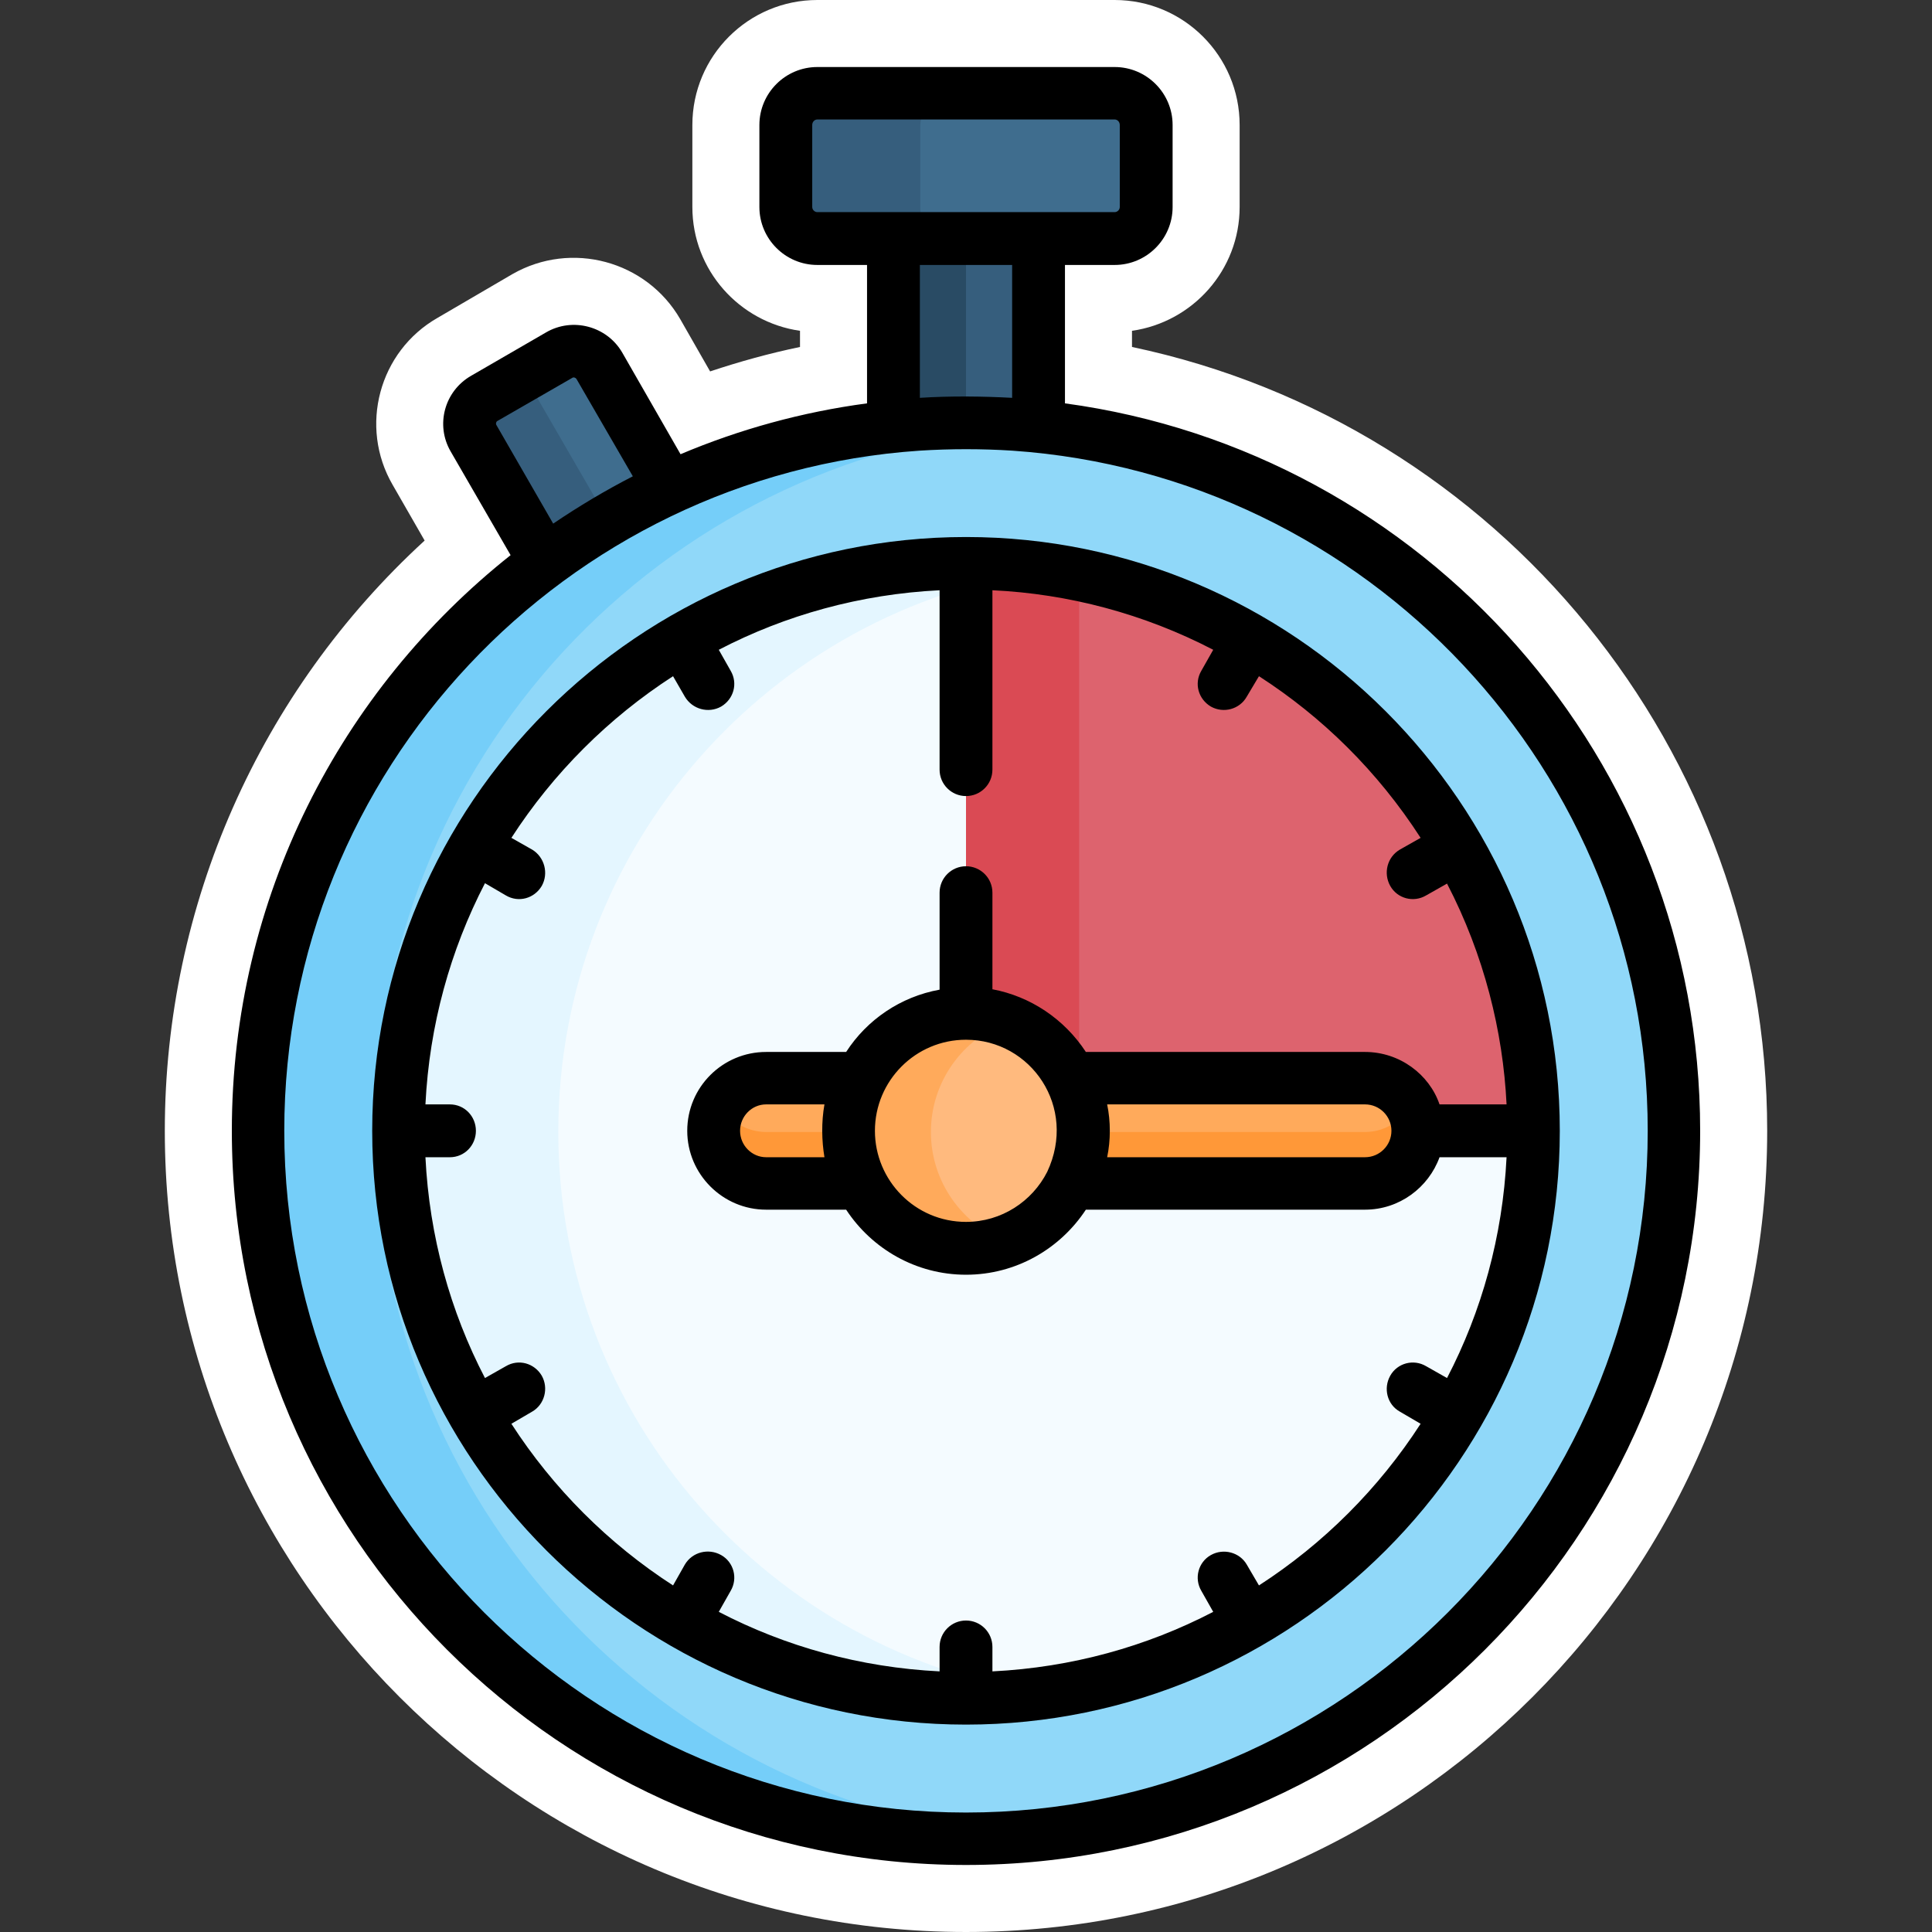 <?xml version="1.0" encoding="UTF-8"?>
<!DOCTYPE svg PUBLIC "-//W3C//DTD SVG 1.1//EN" "http://www.w3.org/Graphics/SVG/1.1/DTD/svg11.dtd">
<!-- Creator: CorelDRAW 2018 (64-Bit) -->
<svg xmlns="http://www.w3.org/2000/svg" xml:space="preserve" width="49px" height="49px" version="1.1" shape-rendering="geometricPrecision" text-rendering="geometricPrecision" image-rendering="optimizeQuality" fill-rule="evenodd" clip-rule="evenodd"
viewBox="0 0 49 49"
 xmlns:xlink="http://www.w3.org/1999/xlink">
 <rect x="0" y="0" width="49" height="49" fill="#333333" stroke="none"/>
 <g id="Layer_x0020_1">
  <g id="_1774604752016">
   <path fill="white" d="M10.77 13.71l-0.81 -1.41c-0.86,-1.48 -0.35,-3.39 1.14,-4.24l1.9 -1.11c1.49,-0.85 3.39,-0.34 4.25,1.14l0.76 1.33c0.75,-0.25 1.51,-0.46 2.28,-0.62l0 -0.41c-1.54,-0.22 -2.73,-1.54 -2.73,-3.14l0 -2.08c0,-1.75 1.42,-3.17 3.17,-3.17l7.54 0c1.75,0 3.17,1.42 3.17,3.17l0 2.08c0,1.6 -1.19,2.92 -2.73,3.14l0 0.41c9.3,1.96 16.11,10.23 16.11,19.88 0,11.21 -9.11,20.32 -20.32,20.32 -11.21,0 -20.32,-9.11 -20.32,-20.32 0,-5.73 2.41,-11.14 6.59,-14.97z"/>
   <g>
    <path fill="#3F6D8E" d="M15.19 9.3c-0.2,-0.35 -0.65,-0.47 -1.01,-0.27l-1.9 1.11c-0.36,0.2 -0.48,0.65 -0.28,1.01l1.81 3.13 0.31 0.04 2.86 -1.66 0 -0.26 -1.79 -3.1z"/>
    <path fill="#365E7D" d="M13.66 10.15c-0.14,-0.25 -0.15,-0.53 -0.07,-0.78l-1.31 0.77c-0.36,0.2 -0.48,0.65 -0.28,1.01l1.81 3.13 0.31 0.04 1.46 -0.85 -1.92 -3.32z"/>
    <polygon fill="#365E7D" points="26.14,5.91 22.83,5.91 22.66,6.08 22.66,10.85 22.81,11.04 26.06,11.04 26.34,10.85 26.34,6.08 "/>
    <polygon fill="#294B64" points="24.5,6.08 24.67,5.91 22.83,5.91 22.66,6.08 22.66,10.85 22.81,11.04 24.65,11.04 24.5,10.85 "/>
    <circle fill="#90D8F9" transform="matrix(0.02 -0.02 0.02 0.02 24.491 28.709)" r="629.95"/>
    <path fill="#75CEF9" d="M9.52 28.71c0,-9.42 7.25,-17.14 16.46,-17.89 -0.49,-0.04 -0.98,-0.07 -1.48,-0.07 -9.92,0 -17.96,8.04 -17.96,17.96 0,9.92 8.04,17.95 17.96,17.95 0.5,0 0.99,-0.02 1.48,-0.06 -9.21,-0.75 -16.46,-8.48 -16.46,-17.89z"/>
    <circle fill="#F4FBFF" transform="matrix(0.02 -0.02 0.02 0.02 24.491 28.709)" r="504.95"/>
    <path fill="#E4F6FF" d="M14.16 28.71c0,-7.25 5.38,-13.26 12.36,-14.25 -0.66,-0.09 -1.34,-0.14 -2.02,-0.14 -7.94,0 -14.4,6.45 -14.4,14.39 0,7.94 6.46,14.39 14.4,14.39 0.68,0 1.36,-0.05 2.02,-0.14 -6.98,-0.99 -12.36,-7 -12.36,-14.25z"/>
    <path fill="#3F6D8E" d="M28.27 2.4l-7.55 0c-0.44,0 -0.8,0.35 -0.8,0.8l0 2.08c0,0.44 0.36,0.8 0.8,0.8l7.55 0c0.44,0 0.8,-0.36 0.8,-0.8l0 -2.08c0,-0.45 -0.36,-0.8 -0.8,-0.8z"/>
    <path fill="#365E7D" d="M23.34 5.28l0 -2.08c0,-0.45 0.36,-0.8 0.8,-0.8l-3.42 0c-0.44,0 -0.8,0.35 -0.8,0.8l0 2.08c0,0.44 0.36,0.8 0.8,0.8l3.42 0c-0.44,0 -0.8,-0.36 -0.8,-0.8z"/>
    <path fill="#DD636E" d="M24.5 14.32l0 11.41 0.2 0.28 2.11 1.64 7.69 0 1.18 0.74 0.27 0.32 2.94 0c0,-7.94 -6.46,-14.39 -14.39,-14.39z"/>
    <path fill="#DA4A54" d="M27.37 14.6c-0.93,-0.18 -1.89,-0.28 -2.87,-0.28l0 11.41 0.2 0.28 2.11 1.64 0.56 0 0 -13.05 0 0z"/>
    <path fill="#FFAA5B" d="M21.84 27.37c-0.83,0 -1.45,0 -2.41,0 -0.74,0 -1.34,0.6 -1.34,1.34 0,0.74 0.6,1.34 1.34,1.34l2.41 0 0.13 -0.29 0 -2.15 -0.13 -0.24z"/>
    <path fill="#FFAA5B" d="M34.62 27.37c-0.92,0 -6.65,0 -7.46,0l-0.23 0.18 0 2.06 0.23 0.44 7.46 0c0.73,0 1.33,-0.6 1.33,-1.34 0,-0.74 -0.6,-1.34 -1.33,-1.34l0 0z"/>
    <path fill="#FF9838" d="M19.43 28.71c-0.49,0 -0.92,-0.27 -1.16,-0.67 -0.11,0.2 -0.18,0.43 -0.18,0.67 0,0.74 0.6,1.34 1.34,1.34l2.41 0 0.13 -0.29 0 -1.33 -0.13 0.28c-0.83,0 -1.45,0 -2.41,0z"/>
    <path fill="#FF9838" d="M34.62 28.71l-7.46 0 -0.23 -0.43 0 1.33 0.23 0.44 7.46 0c0.73,0 1.33,-0.6 1.33,-1.34 0,-0.24 -0.06,-0.47 -0.18,-0.67 -0.23,0.4 -0.66,0.67 -1.15,0.67z"/>
    <circle fill="#FFBA7E" transform="matrix(0.011 -0.026 0.026 0.011 24.506 28.715)" r="104.49"/>
    <path fill="#FFAA5B" d="M23.61 28.71c0,-1.27 0.8,-2.36 1.93,-2.79 -0.32,-0.12 -0.68,-0.19 -1.04,-0.19 -1.65,0 -2.98,1.34 -2.98,2.98 0,1.64 1.33,2.98 2.98,2.98 0.36,0 0.72,-0.07 1.04,-0.19 -1.13,-0.43 -1.93,-1.52 -1.93,-2.79z"/>
    <path fill="black" d="M5.88 28.68c0,10.27 8.35,18.62 18.62,18.62 10.27,0 18.62,-8.35 18.62,-18.62 0,-9.42 -7.02,-17.22 -16.11,-18.45l0 -3.51 1.26 0c0.81,0 1.47,-0.66 1.47,-1.47l0 -2.08c0,-0.81 -0.66,-1.47 -1.47,-1.47l-2.21 0 -3.12 0 0 0 -2.21 0c-0.81,0 -1.47,0.66 -1.47,1.47l0 2.08c0,0.81 0.66,1.47 1.47,1.47l1.26 0 0 3.51c-1.65,0.22 -3.24,0.66 -4.73,1.29l-1.48 -2.58c-0.39,-0.67 -1.26,-0.9 -1.93,-0.51l-1.9 1.1c-0.68,0.39 -0.91,1.25 -0.52,1.92l1.52 2.63c-4.31,3.42 -7.07,8.69 -7.07,14.6l0 0zm20.18 -25.65l0.42 0 1.79 0c0.07,0 0.13,0.06 0.13,0.14l0 2.08c0,0.07 -0.06,0.13 -0.13,0.13 -0.59,0 -6.26,0 -7.54,0 -0.07,0 -0.13,-0.06 -0.13,-0.13l0 -2.08c0,-0.08 0.06,-0.14 0.13,-0.14l1.49 0 0 0 3.84 0zm-2.73 3.69l2.34 0 0 3.37c-0.75,-0.04 -1.56,-0.05 -2.34,0l0 -3.37zm-10.74 4.06c-0.02,-0.03 -0.01,-0.08 0.02,-0.1l1.91 -1.1c0.03,-0.02 0.08,0 0.1,0.03l1.43 2.47c-0.7,0.36 -1.37,0.76 -2.02,1.2l-1.44 -2.5zm10.73 0.65c0.79,-0.05 1.58,-0.05 2.36,0 8.99,0.62 16.11,8.12 16.11,17.25 0,9.53 -7.76,17.29 -17.29,17.29 -9.53,0 -17.29,-7.76 -17.29,-17.29 0,-9.14 7.13,-16.64 16.11,-17.25l0 0z"/>
    <path fill="black" d="M24.5 43.74c8.3,0 15.06,-6.76 15.06,-15.06 0,-8.32 -6.78,-15.06 -15.06,-15.06l0 0c-8.3,0 -15.06,6.76 -15.06,15.06 0,8.3 6.76,15.06 15.06,15.06zm-12.2 -21.34l0.53 0.31c0.32,0.19 0.72,0.08 0.91,-0.24 0.18,-0.32 0.07,-0.73 -0.24,-0.92l-0.53 -0.3c1.06,-1.64 2.46,-3.04 4.1,-4.1l0.3 0.52c0.19,0.32 0.6,0.43 0.92,0.25 0.32,-0.19 0.43,-0.59 0.24,-0.91l-0.3 -0.53c1.69,-0.88 3.59,-1.41 5.6,-1.51l0 4.55c0,0.37 0.3,0.67 0.67,0.67 0.37,0 0.67,-0.3 0.67,-0.67 0,-0.92 0,-3.64 0,-4.55 1.93,0.09 3.85,0.6 5.6,1.51l-0.3 0.53c-0.19,0.32 -0.08,0.72 0.24,0.91 0.32,0.18 0.73,0.07 0.91,-0.25l0.31 -0.52c1.6,1.03 3.01,2.41 4.1,4.1l-0.53 0.3c-0.32,0.19 -0.42,0.6 -0.24,0.92 0.18,0.32 0.59,0.43 0.91,0.24l0.53 -0.3c0.94,1.81 1.42,3.75 1.51,5.6 -0.6,0 -1.09,0 -1.7,0 -0.26,-0.76 -1.01,-1.33 -1.89,-1.33l-7.08 0c-0.55,-0.84 -1.41,-1.41 -2.37,-1.59l0 -2.45c0,-0.37 -0.3,-0.67 -0.67,-0.67 -0.37,0 -0.67,0.3 -0.67,0.67l0 2.46c-0.99,0.18 -1.84,0.76 -2.37,1.58l-2.03 0c-1.1,0 -2,0.89 -2,2 0,1.1 0.9,2 2,2l2.03 0c0.65,0.99 1.77,1.65 3.04,1.65 1.27,0 2.39,-0.66 3.04,-1.65l7.08 0c0.87,0 1.61,-0.56 1.89,-1.33l1.7 0c-0.1,2.01 -0.63,3.91 -1.51,5.6l-0.53 -0.3c-0.32,-0.19 -0.73,-0.08 -0.91,0.24 -0.18,0.32 -0.08,0.73 0.24,0.91l0.53 0.31c-1.06,1.64 -2.46,3.04 -4.1,4.1l-0.31 -0.53c-0.18,-0.31 -0.59,-0.42 -0.91,-0.24 -0.32,0.18 -0.43,0.59 -0.24,0.91l0.3 0.53c-1.69,0.88 -3.59,1.41 -5.6,1.51l0 -0.62c0,-0.37 -0.3,-0.67 -0.67,-0.67 -0.37,0 -0.67,0.3 -0.67,0.67l0 0.62c-2.01,-0.1 -3.91,-0.63 -5.6,-1.51l0.3 -0.53c0.19,-0.32 0.08,-0.73 -0.24,-0.91 -0.32,-0.18 -0.73,-0.08 -0.92,0.24l-0.3 0.53c-1.64,-1.06 -3.04,-2.46 -4.1,-4.1l0.53 -0.31c0.31,-0.18 0.42,-0.59 0.24,-0.91 -0.19,-0.32 -0.59,-0.43 -0.91,-0.24l-0.53 0.3c-0.88,-1.69 -1.41,-3.59 -1.51,-5.6l0.62 0c0.37,0 0.66,-0.3 0.66,-0.67 0,-0.37 -0.29,-0.67 -0.66,-0.67l-0.62 0c0.1,-2.01 0.63,-3.91 1.51,-5.61l0 0zm15.78 5.61l6.54 0c0.37,0 0.67,0.3 0.67,0.67 0,0.37 -0.3,0.67 -0.67,0.67l-6.54 0c0.09,-0.43 0.09,-0.91 0,-1.34zm-1.52 1.71c-0.38,0.75 -1.16,1.27 -2.06,1.27 -1.29,0 -2.31,-1.05 -2.31,-2.31 0,-1.27 1.03,-2.31 2.31,-2.31 1.65,0 2.83,1.71 2.06,3.35zm-5.65 -0.37l-1.48 0c-0.36,0 -0.66,-0.3 -0.66,-0.67 0,-0.37 0.3,-0.67 0.66,-0.67l1.48 0c-0.08,0.45 -0.07,0.92 0,1.34z"/>
   </g>
  </g>
 </g>
</svg>
